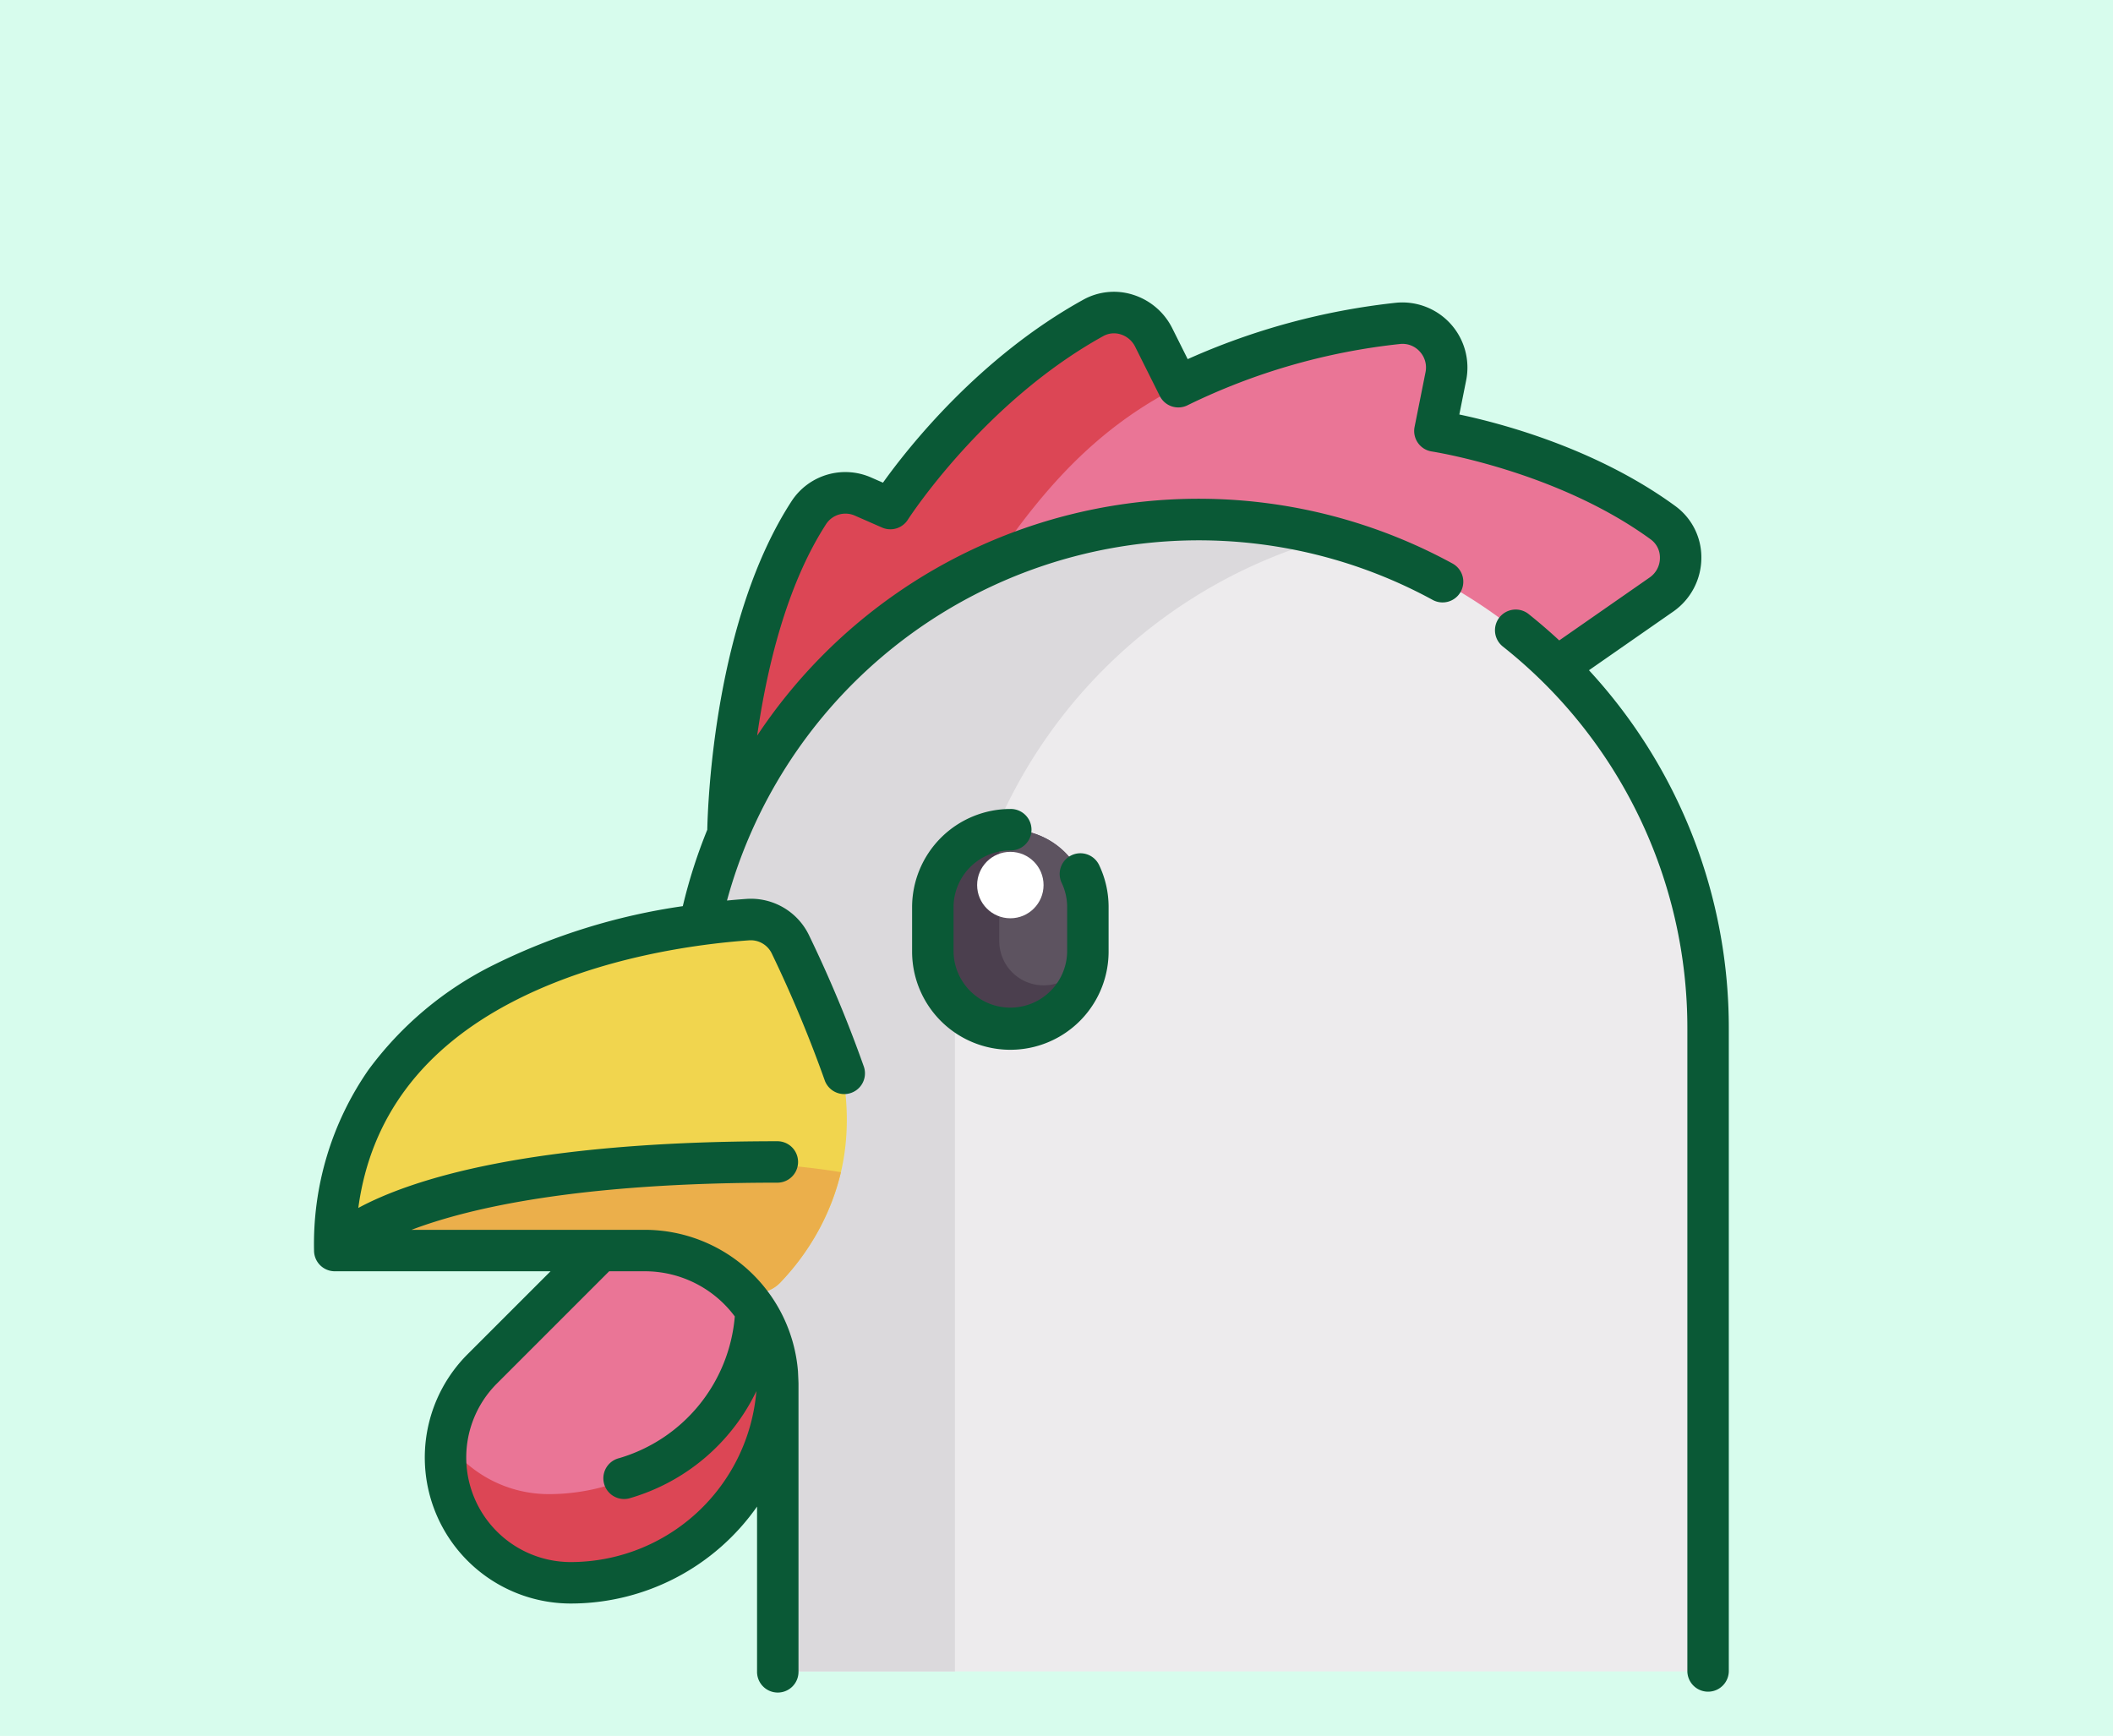 <svg xmlns="http://www.w3.org/2000/svg" width="241" height="198" viewBox="0 0 241 198">
  <g id="Grupo_99256" data-name="Grupo 99256" transform="translate(-1004.5 -3312)">
    <g id="Grupo_99244" data-name="Grupo 99244">
      <g id="Grupo_98029" data-name="Grupo 98029" transform="translate(726.581 2778)">
        <rect id="Rectángulo_32944" data-name="Rectángulo 32944" width="241" height="198" transform="translate(277.919 534)" fill="#d7fced"/>
      </g>
    </g>
    <g id="gallina" transform="translate(1040.319 3342.672)">
      <path id="Trazado_144903" data-name="Trazado 144903" d="M67.686,341.9l-15.92,15.92a14.291,14.291,0,0,0,10.105,24.4,23.6,23.6,0,0,0,23.6-23.6V341.9Z" transform="translate(-32.585 -232.354)" fill="#ea7596"/>
      <path id="Trazado_144904" data-name="Trazado 144904" d="M82.949,341.9V348.5a23.6,23.6,0,0,1-23.6,23.6,14.26,14.26,0,0,1-11.59-5.953,14.128,14.128,0,0,0-.175,1.767,14.291,14.291,0,0,0,14.291,14.291,23.6,23.6,0,0,0,23.6-23.6V341.9Z" transform="translate(-32.585 -232.355)" fill="#dc4655"/>
      <path id="Trazado_144905" data-name="Trazado 144905" d="M256.428,34.087c-11.335-8.27-26.01-10.455-26.01-10.455l1.249-6.247a5.061,5.061,0,0,0-5.464-6.029,74.641,74.641,0,0,0-25.049,7.223l-2.816-5.633a5.026,5.026,0,0,0-6.876-2.218c-14.338,7.922-23.15,21.746-23.15,21.746l-3.072-1.344a5,5,0,0,0-6.189,1.754c-9.086,13.944-9.265,38.749-9.265,38.749l86.528-15.158,19.952-14.2A5.046,5.046,0,0,0,256.428,34.087Z" transform="translate(-102.579 -5.143)" fill="#ea7596"/>
      <g id="Grupo_99243" data-name="Grupo 99243" transform="translate(47.206 4.981)">
        <path id="Trazado_144906" data-name="Trazado 144906" d="M312.781,36.751c.061-.031.115-.061.176-.091Z" transform="translate(-261.412 -28.297)" fill="#dc4655"/>
        <path id="Trazado_144907" data-name="Trazado 144907" d="M198.339,12.945a5.025,5.025,0,0,0-6.876-2.218c-14.338,7.922-23.15,21.746-23.15,21.746l-3.072-1.344a5.248,5.248,0,0,0-6.3,1.928c-8.975,13.975-9.152,38.575-9.152,38.575L168.1,68.423c0-8.842,5.2-19.754,10.106-27.107,5.784-8.664,12.016-17.214,22.948-22.737Z" transform="translate(-149.786 -10.124)" fill="#dc4655"/>
      </g>
      <path id="Trazado_144908" data-name="Trazado 144908" d="M191.745,85.085c-31.487,1.119-55.987,27.954-55.987,59.461V169.3a15.15,15.15,0,0,1,10.106,14.277v32.843H251.97V143.153A58.107,58.107,0,0,0,191.745,85.085Z" transform="translate(-92.973 -56.454)" fill="#edebed"/>
      <path id="Trazado_144909" data-name="Trazado 144909" d="M209.022,87.057a58.2,58.2,0,0,0-20.269-1.787c-30.245,2.638-53,28.873-53,59.233v24.8a15.15,15.15,0,0,1,10.106,14.277v32.843h20.211V143.153A58.121,58.121,0,0,1,209.022,87.057Z" transform="translate(-92.973 -56.453)" fill="#dbd9dc"/>
      <path id="Trazado_144910" data-name="Trazado 144910" d="M59.712,232.669c-1.1-1.77-3.356-3.024-4.914-2.87-11.012,1.09-44.867,5.6-46.972,34.834L11.2,267.54H43.092a15.069,15.069,0,0,1,10.075,3.843,3.847,3.847,0,0,0,5.361-.183C73.916,254.709,61.464,235.481,59.712,232.669Z" transform="translate(-5.36 -155.577)" fill="#f1d54e"/>
      <path id="Trazado_144911" data-name="Trazado 144911" d="M59.987,318.016c-29.291,0-41.15,5.195-45.475,8.077l1.058,1.871h32.1a15.069,15.069,0,0,1,10.075,3.843,3.847,3.847,0,0,0,5.361-.183,27.383,27.383,0,0,0,6.927-12.6A84,84,0,0,0,59.987,318.016Z" transform="translate(-9.938 -216)" fill="#ebaf4b"/>
      <path id="Trazado_144912" data-name="Trazado 144912" d="M232.778,220.011h0a8.868,8.868,0,0,1-8.842-8.842v-5.053a8.868,8.868,0,0,1,8.842-8.842h0a8.868,8.868,0,0,1,8.842,8.842v5.053A8.868,8.868,0,0,1,232.778,220.011Z" transform="translate(-153.361 -133.311)" fill="#4b3f4e"/>
      <path id="Trazado_144913" data-name="Trazado 144913" d="M249.247,197.273a8.655,8.655,0,0,0-1.263.128v12.5a5.053,5.053,0,1,0,10.105,0v-3.789A8.868,8.868,0,0,0,249.247,197.273Z" transform="translate(-169.83 -133.31)" fill="#5d5360"/>
      <circle id="Elipse_4662" data-name="Elipse 4662" cx="3.788" cy="3.788" r="3.788" transform="translate(75.629 66.489)" fill="#fff"/>
      <path id="Trazado_144914" data-name="Trazado 144914" d="M145.412,45.774l9.624-6.7a7.479,7.479,0,0,0,3.194-6.046,7.23,7.23,0,0,0-2.988-5.994c-9-6.568-19.843-9.424-24.616-10.429l.78-3.9a7.424,7.424,0,0,0-8.026-8.843,78.75,78.75,0,0,0-23.735,6.428L97.874,6.745a7.513,7.513,0,0,0-4.47-3.8,7.2,7.2,0,0,0-5.664.565C75.876,10.071,67.769,20.354,64.889,24.381l-1.28-.56a7.318,7.318,0,0,0-9.117,2.628c-8.8,13.507-9.575,34.307-9.642,37.521a59.713,59.713,0,0,0-2.791,8.713,71.4,71.4,0,0,0-21.516,6.673A39.482,39.482,0,0,0,6.189,91.378,34.814,34.814,0,0,0,0,111.963a2.364,2.364,0,0,0,2.364,2.364h24.61l-9.464,9.464a16.655,16.655,0,0,0,11.777,28.432,25.949,25.949,0,0,0,21.24-11.057v18.8a2.364,2.364,0,1,0,4.727,0V127.122c0-.145-.06-1.391-.06-1.391A17.542,17.542,0,0,0,37.732,109.6H11.115c6.661-2.529,19.176-5.378,41.776-5.378a2.364,2.364,0,0,0,0-4.727c-28.379,0-41.777,4.342-47.843,7.609,1.386-10.279,7.309-18.188,17.667-23.548,9.863-5.1,21.082-6.561,26.892-6.975a2.66,2.66,0,0,1,2.61,1.523,146.229,146.229,0,0,1,6.012,14.4A2.364,2.364,0,1,0,62.713,91a147.106,147.106,0,0,0-6.223-14.924,7.354,7.354,0,0,0-7.219-4.217c-.66.047-1.39.108-2.173.184A55.776,55.776,0,0,1,127.55,37.733a2.364,2.364,0,1,0,2.264-4.15A60.435,60.435,0,0,0,50.54,53.232c1.061-7.43,3.279-17.091,7.912-24.2a2.64,2.64,0,0,1,3.262-.879L64.786,29.5a2.363,2.363,0,0,0,2.94-.895c.085-.133,8.647-13.4,22.3-20.948A2.51,2.51,0,0,1,92,7.465,2.761,2.761,0,0,1,93.645,8.86l2.816,5.633a2.364,2.364,0,0,0,3.233,1.025A72.625,72.625,0,0,1,123.87,8.563a2.64,2.64,0,0,1,2.245.863,2.679,2.679,0,0,1,.656,2.351l-1.249,6.247a2.365,2.365,0,0,0,1.968,2.8c.142.021,14.257,2.214,24.967,10.027a2.554,2.554,0,0,1,1.048,2.122,2.707,2.707,0,0,1-1.168,2.219l-10.315,7.181q-1.682-1.559-3.493-3.007a2.364,2.364,0,1,0-2.945,3.7A55.5,55.5,0,0,1,156.634,86.7v73.264a2.364,2.364,0,0,0,4.727,0V86.7A60.127,60.127,0,0,0,145.412,45.774ZM47.989,119.48a18.453,18.453,0,0,1-13.177,16.159,2.364,2.364,0,0,0,1.1,4.6A23.175,23.175,0,0,0,50.45,128a21.265,21.265,0,0,1-21.163,19.495,11.927,11.927,0,0,1-8.434-20.361l12.806-12.806h4.074A12.782,12.782,0,0,1,47.989,119.48Z" fill="#0a5936"/>
      <path id="Trazado_144915" data-name="Trazado 144915" d="M234.617,195.052a2.364,2.364,0,0,0-1.12,3.149,6.419,6.419,0,0,1,.623,2.777v5.053a6.479,6.479,0,0,1-12.957,0v-5.053a6.486,6.486,0,0,1,6.478-6.479,2.364,2.364,0,1,0,0-4.727,11.219,11.219,0,0,0-11.206,11.206v5.053a11.206,11.206,0,0,0,22.412,0v-5.053a11.109,11.109,0,0,0-1.08-4.806A2.363,2.363,0,0,0,234.617,195.052Z" transform="translate(-148.224 -128.173)" fill="#0a5936"/>
    </g>
  </g>
</svg>

